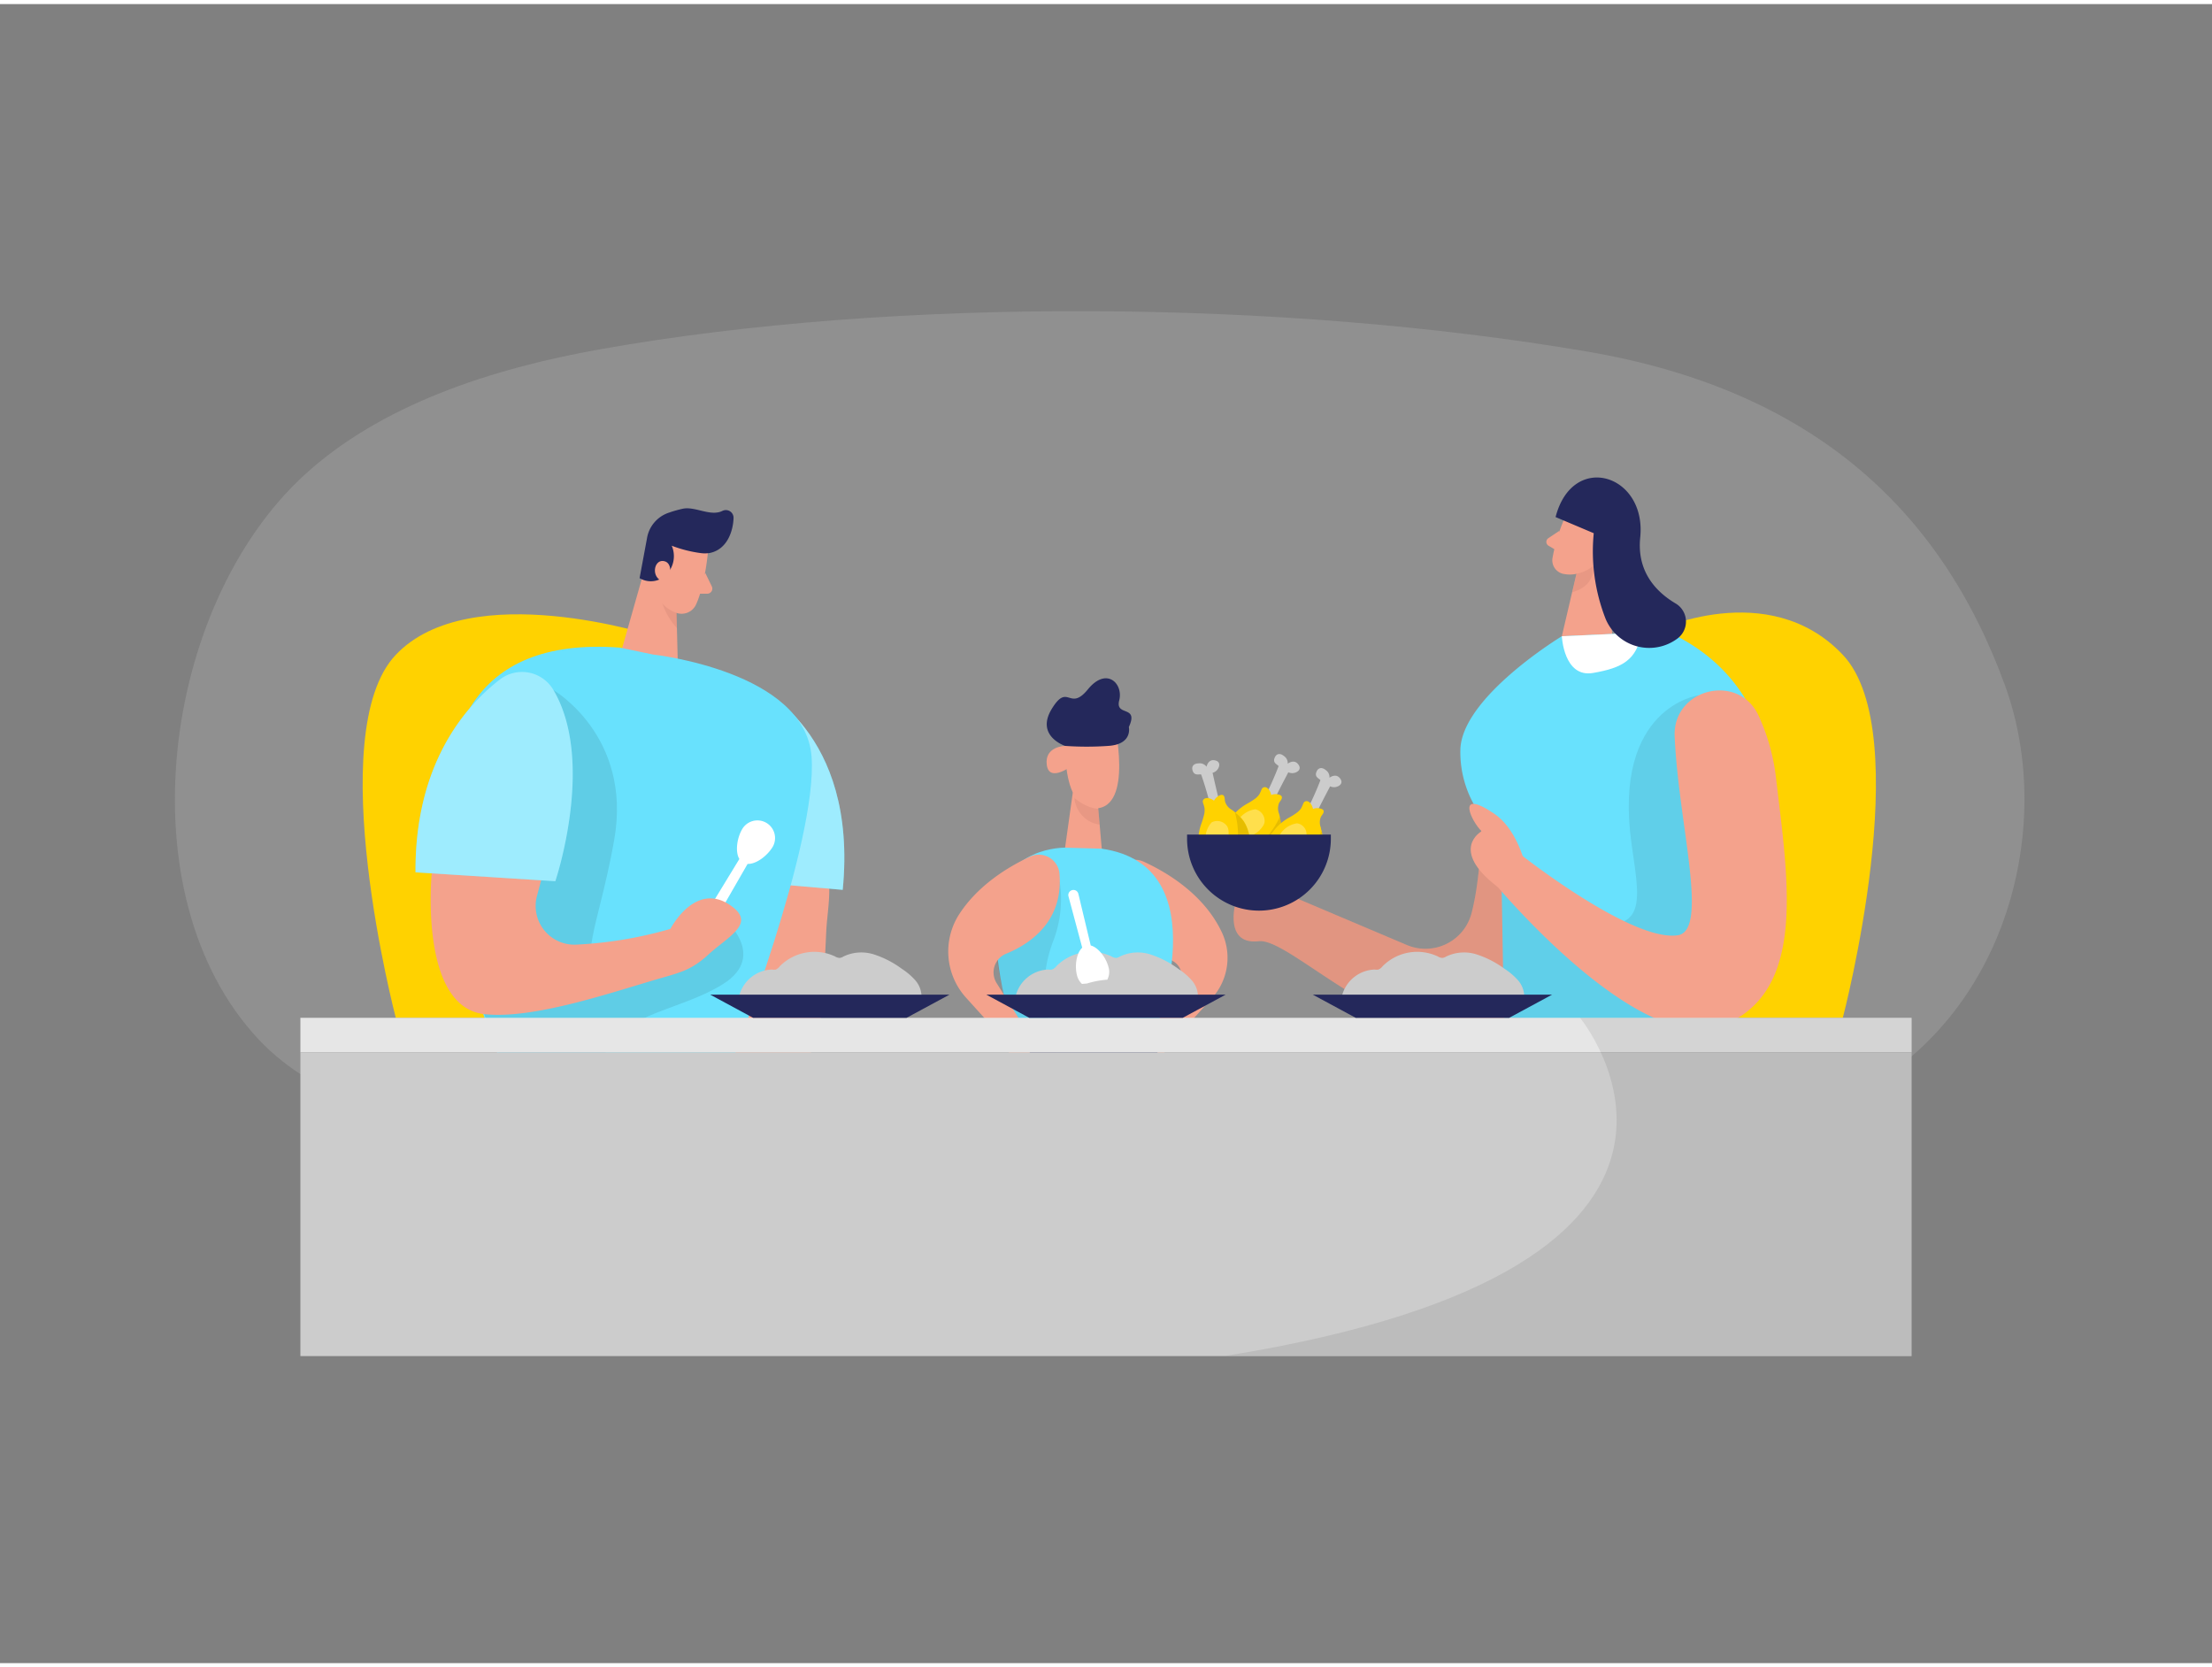 <svg id="Layer_1" data-name="Layer 1" xmlns="http://www.w3.org/2000/svg" viewBox="0 0 400 300" width="406" height="306" class="illustration styles_illustrationTablet__1DWOa"><rect x="0" y="0" width="400" height="300" fill="#808080" stroke="none"/><title>_</title><path d="M362.61,123.32C350.8,90.7,326.94,69.65,287.05,62.84c-55.2-9.42-125-9.93-178.42-.44C88.73,65.93,68.74,72.52,54.9,85.28c-25.65,23.65-32.57,75.79-8.17,101.9,10.87,11.62,29,16,46.12,18.59,65.08,10,131.83,4.45,197.76.32,15.29-1,31.21-2,44.41-8.7C363,183.2,371.74,148.51,362.61,123.32Z" fill="#dddbdb" opacity="0.18"></path><path d="M228.76,143.31a57.53,57.53,0,0,0,2.45-5.5c-.09-.25-1-.5-.78-1.32s.89-1.21,1.73-.53a1.53,1.53,0,0,1,.7,1.4s1.09-.88,1.86.06-.11,1.49-.7,1.61a1.66,1.66,0,0,1-1.05-.12s-2.14,4.05-2.77,5.48l-1.38-.95Z" fill="#ccc"></path><path d="M225.8,154.64a5.93,5.93,0,0,1-3.93-2.52,3.14,3.14,0,0,1-.38-2.48,6.07,6.07,0,0,1,.66-1.79,9.13,9.13,0,0,1,3.31-3.22,14.75,14.75,0,0,0,1.58-1,3.93,3.93,0,0,0,.66-.69,5.85,5.85,0,0,0,.41-.88,1,1,0,0,1,.18-.29.64.64,0,0,1,.69-.12,1.41,1.41,0,0,1,.54.49,2.34,2.34,0,0,1,.36.88,2,2,0,0,1,1.38-.06.67.67,0,0,1,.53.36.6.6,0,0,1-.07.47c-.11.23-.28.42-.41.65a2.58,2.58,0,0,0,0,2c.05.2.1.41.14.62a7,7,0,0,1,.15,2.42,7.39,7.39,0,0,1-.54,1.77C230.12,153.36,228.33,155,225.8,154.64Z" fill="#ffd200"></path><path d="M225.8,154.64a5.93,5.93,0,0,1-3.93-2.52,3.14,3.14,0,0,1-.38-2.48,7.23,7.23,0,0,0,.88.87,6.36,6.36,0,0,0,2.2,1.35,5.08,5.08,0,0,0,5-1.85,14.54,14.54,0,0,0,1.84-3,7,7,0,0,1,.15,2.42,7.39,7.39,0,0,1-.54,1.77C230.12,153.36,228.33,155,225.8,154.64Z" opacity="0.1"></path><path d="M224,147.43a2.39,2.39,0,0,0-.46.86,1.79,1.79,0,0,0,.9,1.91,2.51,2.51,0,0,0,2.19,0,4.3,4.3,0,0,0,1.69-1.48,1.94,1.94,0,0,0,.34-.71A2.15,2.15,0,0,0,227,145.6,4.42,4.42,0,0,0,224,147.43Z" fill="#fff" opacity="0.3"></path><path d="M236.31,145.84a55,55,0,0,0,2.46-5.49c-.1-.25-1-.5-.78-1.32s.89-1.21,1.73-.53a1.53,1.53,0,0,1,.69,1.4s1.1-.88,1.87.06-.12,1.49-.7,1.61a1.66,1.66,0,0,1-1.05-.12s-2.14,4.05-2.77,5.47l-1.38-.94Z" fill="#ccc"></path><path d="M233.36,157.18a5.93,5.93,0,0,1-3.93-2.52,3.19,3.19,0,0,1-.39-2.48,6.38,6.38,0,0,1,.67-1.79,9.13,9.13,0,0,1,3.3-3.23,12.52,12.52,0,0,0,1.58-1,3.32,3.32,0,0,0,.66-.69,5.85,5.85,0,0,0,.41-.88,1.14,1.14,0,0,1,.18-.3.66.66,0,0,1,.69-.11,1.16,1.16,0,0,1,.54.49,2.3,2.3,0,0,1,.36.87,2,2,0,0,1,1.38-.05.7.7,0,0,1,.54.36.66.66,0,0,1-.07.47c-.12.23-.29.42-.41.64a2.54,2.54,0,0,0,0,2c0,.21.09.42.14.63a7,7,0,0,1,.14,2.42,6.94,6.94,0,0,1-.53,1.77C237.67,155.9,235.89,157.53,233.36,157.18Z" fill="#ffd200"></path><path d="M233.36,157.18a5.93,5.93,0,0,1-3.93-2.52,3.19,3.19,0,0,1-.39-2.48,7.21,7.21,0,0,0,.89.86,6.59,6.59,0,0,0,2.19,1.36c1.8.54,3.77-.44,5-1.85a15,15,0,0,0,1.84-3,7,7,0,0,1,.14,2.42,6.94,6.94,0,0,1-.53,1.77C237.67,155.9,235.89,157.53,233.36,157.18Z" opacity="0.1"></path><path d="M231.57,150a2.25,2.25,0,0,0-.46.86,1.78,1.78,0,0,0,.9,1.91,2.48,2.48,0,0,0,2.19,0,4.11,4.11,0,0,0,1.68-1.47,2,2,0,0,0-1.33-3.16A4.36,4.36,0,0,0,231.57,150Z" fill="#fff" opacity="0.3"></path><path d="M218.9,145.09a58.53,58.53,0,0,0-1.69-5.77c-.24-.13-1.09.26-1.46-.5s-.1-1.5,1-1.52a1.51,1.51,0,0,1,1.43.61s.26-1.38,1.45-1.17.89,1.21.53,1.68a1.75,1.75,0,0,1-.89.59s1,4.47,1.45,6l-1.66.17Z" fill="#ccc"></path><path d="M224,155.64a6,6,0,0,1-4.63.63,3.16,3.16,0,0,1-1.9-1.64,6.09,6.09,0,0,1-.66-1.79,9.14,9.14,0,0,1,.42-4.6,16.35,16.35,0,0,0,.54-1.81,3.77,3.77,0,0,0,.05-1,5.25,5.25,0,0,0-.26-.94,1.28,1.28,0,0,1-.06-.34.66.66,0,0,1,.46-.53,1.22,1.22,0,0,1,.73,0,2.48,2.48,0,0,1,.84.43,2.06,2.06,0,0,1,1-.94.7.7,0,0,1,.64-.07.57.57,0,0,1,.25.4c.06.25.06.51.11.76a2.56,2.56,0,0,0,1.26,1.52l.51.38a7,7,0,0,1,1.68,1.75,6.89,6.89,0,0,1,.74,1.69C226.47,151.86,226.17,154.26,224,155.64Z" fill="#ffd200"></path><path d="M224,155.64a6,6,0,0,1-4.63.63,3.16,3.16,0,0,1-1.9-1.64,7.26,7.26,0,0,0,1.23.08,6.44,6.44,0,0,0,2.55-.39,5.09,5.09,0,0,0,2.61-4.67,14.52,14.52,0,0,0-.55-3.48,7,7,0,0,1,1.68,1.75,6.89,6.89,0,0,1,.74,1.69C226.47,151.86,226.17,154.26,224,155.64Z" opacity="0.1"></path><path d="M218,151.31a2.35,2.35,0,0,0,.21.95,1.79,1.79,0,0,0,1.93.87,2.45,2.45,0,0,0,1.68-1.39,4.21,4.21,0,0,0,.33-2.22,2,2,0,0,0-.2-.77,2.16,2.16,0,0,0-2.86-.77A4.37,4.37,0,0,0,218,151.31Z" fill="#fff" opacity="0.3"></path><path d="M201.44,129.71s3.66,15.63-3.4,15.75-5.22-15.75-5.22-15.75Z" fill="#f4a28c"></path><path d="M204.13,130.73s.74,3.12-3.71,3.41a55.65,55.65,0,0,1-7.82,0s-5.39-1.78-2.42-6.67,3.16.59,6.55-3.56,6.44-1,5.66,2S206,126.68,204.13,130.73Z" fill="#24285b"></path><path d="M194,142.55l-1.4,10s-2.57,4.16,2.78,5.05,7.27-1.34,3.85-4.9l-.89-10.14Z" fill="#f4a28c"></path><path d="M192.6,134.14s-3.76.06-3.31,3.44,4.75,0,4.75,0Z" fill="#f4a28c"></path><path d="M206.8,155.07c4.38,2,10.95,6,14.14,12.76a10.85,10.85,0,0,1-1.78,11.92l-8.62,9.56s.92,4.74-1.72,5.14-1.84-7.12-1.84-7.12l6.24-9.91a3.12,3.12,0,0,0-1.53-4.56c-4.37-1.67-10.92-5.69-10.18-14.68A3.75,3.75,0,0,1,206.8,155.07Z" fill="#f4a28c"></path><polygon points="208.83 185.87 210.58 199.6 180.72 199.6 183.78 187.06 208.83 185.87" fill="#24285b"></polygon><path d="M198.6,145.5s-1.85.08-4.31-1.94a5.31,5.31,0,0,0,4.57,4.82Z" fill="#ce8172" opacity="0.31"></path><path d="M192.6,152.54s-11.36-.22-12.39,11,3.57,23.56,3.57,23.56l25.05-1.19s11.92-30.1-9.6-33.18Z" fill="#68e1fd"></path><path d="M191.64,158.74a21.16,21.16,0,0,1-1.1,10.48,23.25,23.25,0,0,0-1,14.16l.83,3.68,2.83,12.54H180.72l2-7.51-1.2-12.92s-1.34-5.82-1.19-6.87S191.64,158.74,191.64,158.74Z" opacity="0.08"></path><path d="M186.3,154.15c-3.86,1.79-9.41,5.11-12.86,10.45a12.45,12.45,0,0,0,1.25,15.07l7.87,8.71s-.92,4.75,1.71,5.14,1.85-7.11,1.85-7.11l-5.89-9.36a3.65,3.65,0,0,1,1.69-5.32c4.35-1.78,10.38-5.83,9.67-14.47A3.75,3.75,0,0,0,186.3,154.15Z" fill="#f4a28c"></path><path d="M118.43,114.31s-33.38-10.86-46.86,3.36,0,65.64,0,65.64h32.19Z" fill="#ffd200"></path><path d="M149.42,167.56l-.49,10.19a36.46,36.46,0,0,1-1.25,9.26,12.23,12.23,0,0,1-5.55,7.26c-2.77,1.46-6.52,1.24-8.67-1a9.59,9.59,0,0,1-2.19-4.94c-1-5-.24-10.11.65-15.1.48-2.65,1-5.29,1.73-7.88a22,22,0,0,1,2.58-6.12,10.25,10.25,0,0,1,5.05-4.17c2.33-.8,7.3-1.16,8.25,1.84S149.57,164.38,149.42,167.56Z" fill="#f4a28c"></path><path d="M136.75,123.45s18.46,7.88,15.64,36.72l-18-1.55Z" fill="#68e1fd"></path><path d="M136.75,123.45s18.46,7.88,15.64,36.72l-18-1.55Z" fill="#fff" opacity="0.36"></path><polygon points="117.53 98.75 112.41 116.8 122.56 118.91 122.21 104.93 117.53 98.75" fill="#f4a28c"></polygon><path d="M122.42,108a6.78,6.78,0,0,1-3.1-2.38s-.26,3.43,3.09,7.24Z" fill="#ce8172" opacity="0.31"></path><path d="M112.1,116.37l6,1.25s27.54,3,28.66,18.51-14.44,55.27-14.44,55.27H90.61S57.18,112.26,112.1,116.37Z" fill="#68e1fd"></path><path d="M134.23,149.16a3.19,3.19,0,0,1,5.49,3.25c-1,1.64-3,3.14-4.53,3.07l-5.18,9a1,1,0,0,1-1.38.37,1,1,0,0,1-.35-1.37h0l5.42-8.89C132.92,153.31,133.25,150.8,134.23,149.16Z" fill="#fff"></path><path d="M128,99.28s-.51,5.7-2.12,9.27A2.87,2.87,0,0,1,122.1,110a6.34,6.34,0,0,1-4-5.57l-.81-5.22a5.13,5.13,0,0,1,3.19-5C124,92.44,128.52,95.82,128,99.28Z" fill="#f4a28c"></path><path d="M100.08,124.05s14.27,8.29,11,27-8.82,25.21,2.95,22.59,16.62-8.52,16.62-8.52,8.47,6.91,0,12.15-20,5.23-21.79,14.52H90.92s-1.45-4.07-3.37-9.19S100.08,124.05,100.08,124.05Z" opacity="0.09"></path><path d="M126.6,99.26a22.86,22.86,0,0,1-5.13-1.32,4.77,4.77,0,0,1-.91,5.16,3.89,3.89,0,0,1-4.9.7L117,96.58A5.87,5.87,0,0,1,120.86,92a21.63,21.63,0,0,1,2.63-.75c2.23-.46,5,1.47,7.16.39a1.39,1.39,0,0,1,2,1.28c-.07,2.26-1.08,5.66-4.27,6.33A5.6,5.6,0,0,1,126.6,99.26Z" fill="#24285b"></path><path d="M121.19,103s.34-2.18-1.32-2.3-2.17,3,0,3.7Z" fill="#f4a28c"></path><path d="M78.07,157.2s-2.35,24.09,9.48,25.44c8.93,1,23.25-4,32-6.52,3.79-1.08,5.63-1.59,8.54-4.24,3.48-3.19,8.32-5.45,4.56-8.48-6.68-5.38-11.42,3.83-11.42,3.83a73.79,73.79,0,0,1-17.13,2.85,7,7,0,0,1-7-8.8l2.21-8.3S83.69,138.29,78.07,157.2Z" fill="#f4a28c"></path><path d="M127.53,102.85l1.19,2.45a.92.92,0,0,1-.82,1.32l-2.23,0Z" fill="#f4a28c"></path><path d="M90.36,122.16C84.24,126.88,75,137.31,75.14,157l25.28,1.61s7.3-21.63-.34-34.57A6.57,6.57,0,0,0,90.36,122.16Z" fill="#68e1fd"></path><path d="M90.36,122.16C84.24,126.88,75,137.31,75.14,157l25.28,1.61s7.3-21.63-.34-34.57A6.57,6.57,0,0,0,90.36,122.16Z" fill="#fff" opacity="0.36"></path><polygon points="90.92 191.83 90.92 204.14 136.46 204.14 132.65 191.83 90.92 191.83" fill="#24285b"></polygon><path d="M299.19,113.44s20.58-10,34.05,4.23,0,65.64,0,65.64H301.06Z" fill="#ffd200"></path><path d="M278.17,123.27s-10.41.92-10.41,9.77c0,6.3.92,21.43-1.66,31.35a8.61,8.61,0,0,1-11.7,5.75L230,159.8s-7.54-3.44-10.26-1.46,3.71,4.06,3.71,4.06-2.23,7.78,4.18,7.06,28.08,24.38,45.6,13.18S291.42,136.28,278.17,123.27Z" fill="#f4a28c"></path><path d="M278.17,123.27s-10.41.92-10.41,9.77c0,6.3.92,21.43-1.66,31.35a8.61,8.61,0,0,1-11.7,5.75L230,159.8s-7.54-3.44-10.26-1.46,3.71,4.06,3.71,4.06-2.23,7.78,4.18,7.06,28.08,24.38,45.6,13.18S291.42,136.28,278.17,123.27Z" opacity="0.08"></path><path d="M283.23,92.3a31.5,31.5,0,0,0-2.51,8,2.52,2.52,0,0,0,2.26,2.78,5.59,5.59,0,0,0,5.56-2.42l2.93-3.6a4.52,4.52,0,0,0-.19-5.22C289.33,88.91,284.4,89.46,283.23,92.3Z" fill="#f4a28c"></path><polygon points="290.37 97.85 291.55 114.31 282.43 114.31 285.16 102.64 290.37 97.85" fill="#f4a28c"></polygon><path d="M282,95.24l-2,1.33a.81.81,0,0,0,0,1.36l1.68,1Z" fill="#f4a28c"></path><path d="M285.09,103a6.17,6.17,0,0,0,3-1.42s.59,3.56-3.75,4.76Z" fill="#ce8172" opacity="0.31"></path><path d="M282.43,114.31s-18.17,11-18.35,20.57a19.39,19.39,0,0,0,3.58,11.63,22.28,22.28,0,0,1,3.82,9.26l.48,27.54,39.84.85s25.93-54.23-10.35-70.72Z" fill="#68e1fd"></path><path d="M307.12,125s-15.57,2.08-12.08,26.89c1.67,11.88,3.55,18.13-15.36,12.45l-8.13-4.71.41,23.65,39.84.85L317.66,167Z" opacity="0.08"></path><path d="M282.43,114.31s.34,7.56,5.65,6.64,7.88-2.33,8.79-7.3Z" fill="#fff"></path><path d="M281.3,92.76l6.9,2.92a33.52,33.52,0,0,0,2.13,15.45,8.54,8.54,0,0,0,13,3.6h0a3.81,3.81,0,0,0-.35-6.36c-3.45-2.05-7-5.69-6.38-11.88C297.81,85,284.37,80.85,281.3,92.76Z" fill="#24285b"></path><path d="M302.83,132.41c-.36-8.59,11.47-11.58,15.15-3.8a36.78,36.78,0,0,1,3.2,11.51c2.14,18.26,5.61,38.47-9.57,44.52s-41.54-25.89-41.54-25.89l5.07-4.85s20,15.75,28.26,14.48C309.11,167.51,303.49,148.05,302.83,132.41Z" fill="#f4a28c"></path><path d="M275.56,154.76s-1.48-5.76-5.37-8.37c-7.18-4.83-4,1.6-2.26,3.18,0,0-6,3.3,2.9,10.08Z" fill="#f4a28c"></path><rect x="54.32" y="183.31" width="291.36" height="6.23" fill="#e6e6e6"></rect><rect x="54.32" y="189.54" width="291.36" height="54.94" fill="#ccc"></rect><path d="M285.72,183.31s37,44.87-64,61.11H345.68V183.31Z" opacity="0.08"></path><path d="M139.6,174.58a2,2,0,0,0,.7,0A1.83,1.83,0,0,0,141,174a8.8,8.8,0,0,1,10-1.79,1.74,1.74,0,0,0,.86.27,1.78,1.78,0,0,0,.69-.27,7.49,7.49,0,0,1,5.53-.35,17.61,17.61,0,0,1,5,2.59,11.84,11.84,0,0,1,2.44,2.08,4.55,4.55,0,0,1,1.12,2.94,1.43,1.43,0,0,1-.14.61,1.7,1.7,0,0,1-1.22.67,76,76,0,0,1-17.74,1.47c-2.95-.08-5.89-.28-8.83-.55-1.7-.17-5.62.2-5-2.48A6.33,6.33,0,0,1,139.6,174.58Z" fill="#ccc"></path><polygon points="163.94 183.31 136.18 183.31 128.43 179.12 171.7 179.12 163.94 183.31" fill="#24285b"></polygon><path d="M248.57,174.58a2,2,0,0,0,.69,0A1.79,1.79,0,0,0,250,174a8.8,8.8,0,0,1,10-1.79,1.67,1.67,0,0,0,.85.27,1.82,1.82,0,0,0,.7-.27,7.47,7.47,0,0,1,5.52-.35,17.61,17.61,0,0,1,5,2.59,11.59,11.59,0,0,1,2.44,2.08,4.49,4.49,0,0,1,1.12,2.94,1.3,1.3,0,0,1-.14.61,1.68,1.68,0,0,1-1.22.67,75.88,75.88,0,0,1-17.73,1.47c-2.95-.08-5.9-.28-8.83-.55-1.7-.17-5.62.2-5-2.48A6.34,6.34,0,0,1,248.57,174.58Z" fill="#ccc"></path><polygon points="272.91 183.31 245.15 183.31 237.39 179.12 280.67 179.12 272.91 183.31" fill="#24285b"></polygon><path d="M189.54,174.58a2,2,0,0,0,.69,0A1.79,1.79,0,0,0,191,174a8.8,8.8,0,0,1,10-1.79,1.68,1.68,0,0,0,.86.27,1.84,1.84,0,0,0,.69-.27,7.47,7.47,0,0,1,5.52-.35,17.61,17.61,0,0,1,5,2.59,11.59,11.59,0,0,1,2.44,2.08,4.49,4.49,0,0,1,1.12,2.94,1.29,1.29,0,0,1-.13.61,1.72,1.72,0,0,1-1.23.67,75.88,75.88,0,0,1-17.73,1.47c-2.95-.08-5.89-.28-8.83-.55-1.7-.17-5.62.2-5-2.48A6.33,6.33,0,0,1,189.54,174.58Z" fill="#ccc"></path><polygon points="213.88 183.31 186.12 183.31 178.36 179.12 221.64 179.12 213.88 183.31" fill="#24285b"></polygon><path d="M214.59,150.17h26.07a0,0,0,0,1,0,0v.76a13,13,0,0,1-13,13h0a13,13,0,0,1-13-13v-.76A0,0,0,0,1,214.59,150.17Z" fill="#24285b"></path><path d="M194.74,175.56a3.12,3.12,0,0,0,.91,1.62l.89-.07a16.94,16.94,0,0,1,3.57-.69h.12a3,3,0,0,0,.22-2.29c-.44-1.71-1.85-3.56-3.21-3.9L195,160.88v0a.91.91,0,0,0-1.12-.66.92.92,0,0,0-.66,1.14l2.48,9.27C194.67,171.56,194.31,173.86,194.74,175.56Z" fill="#fff"></path></svg>